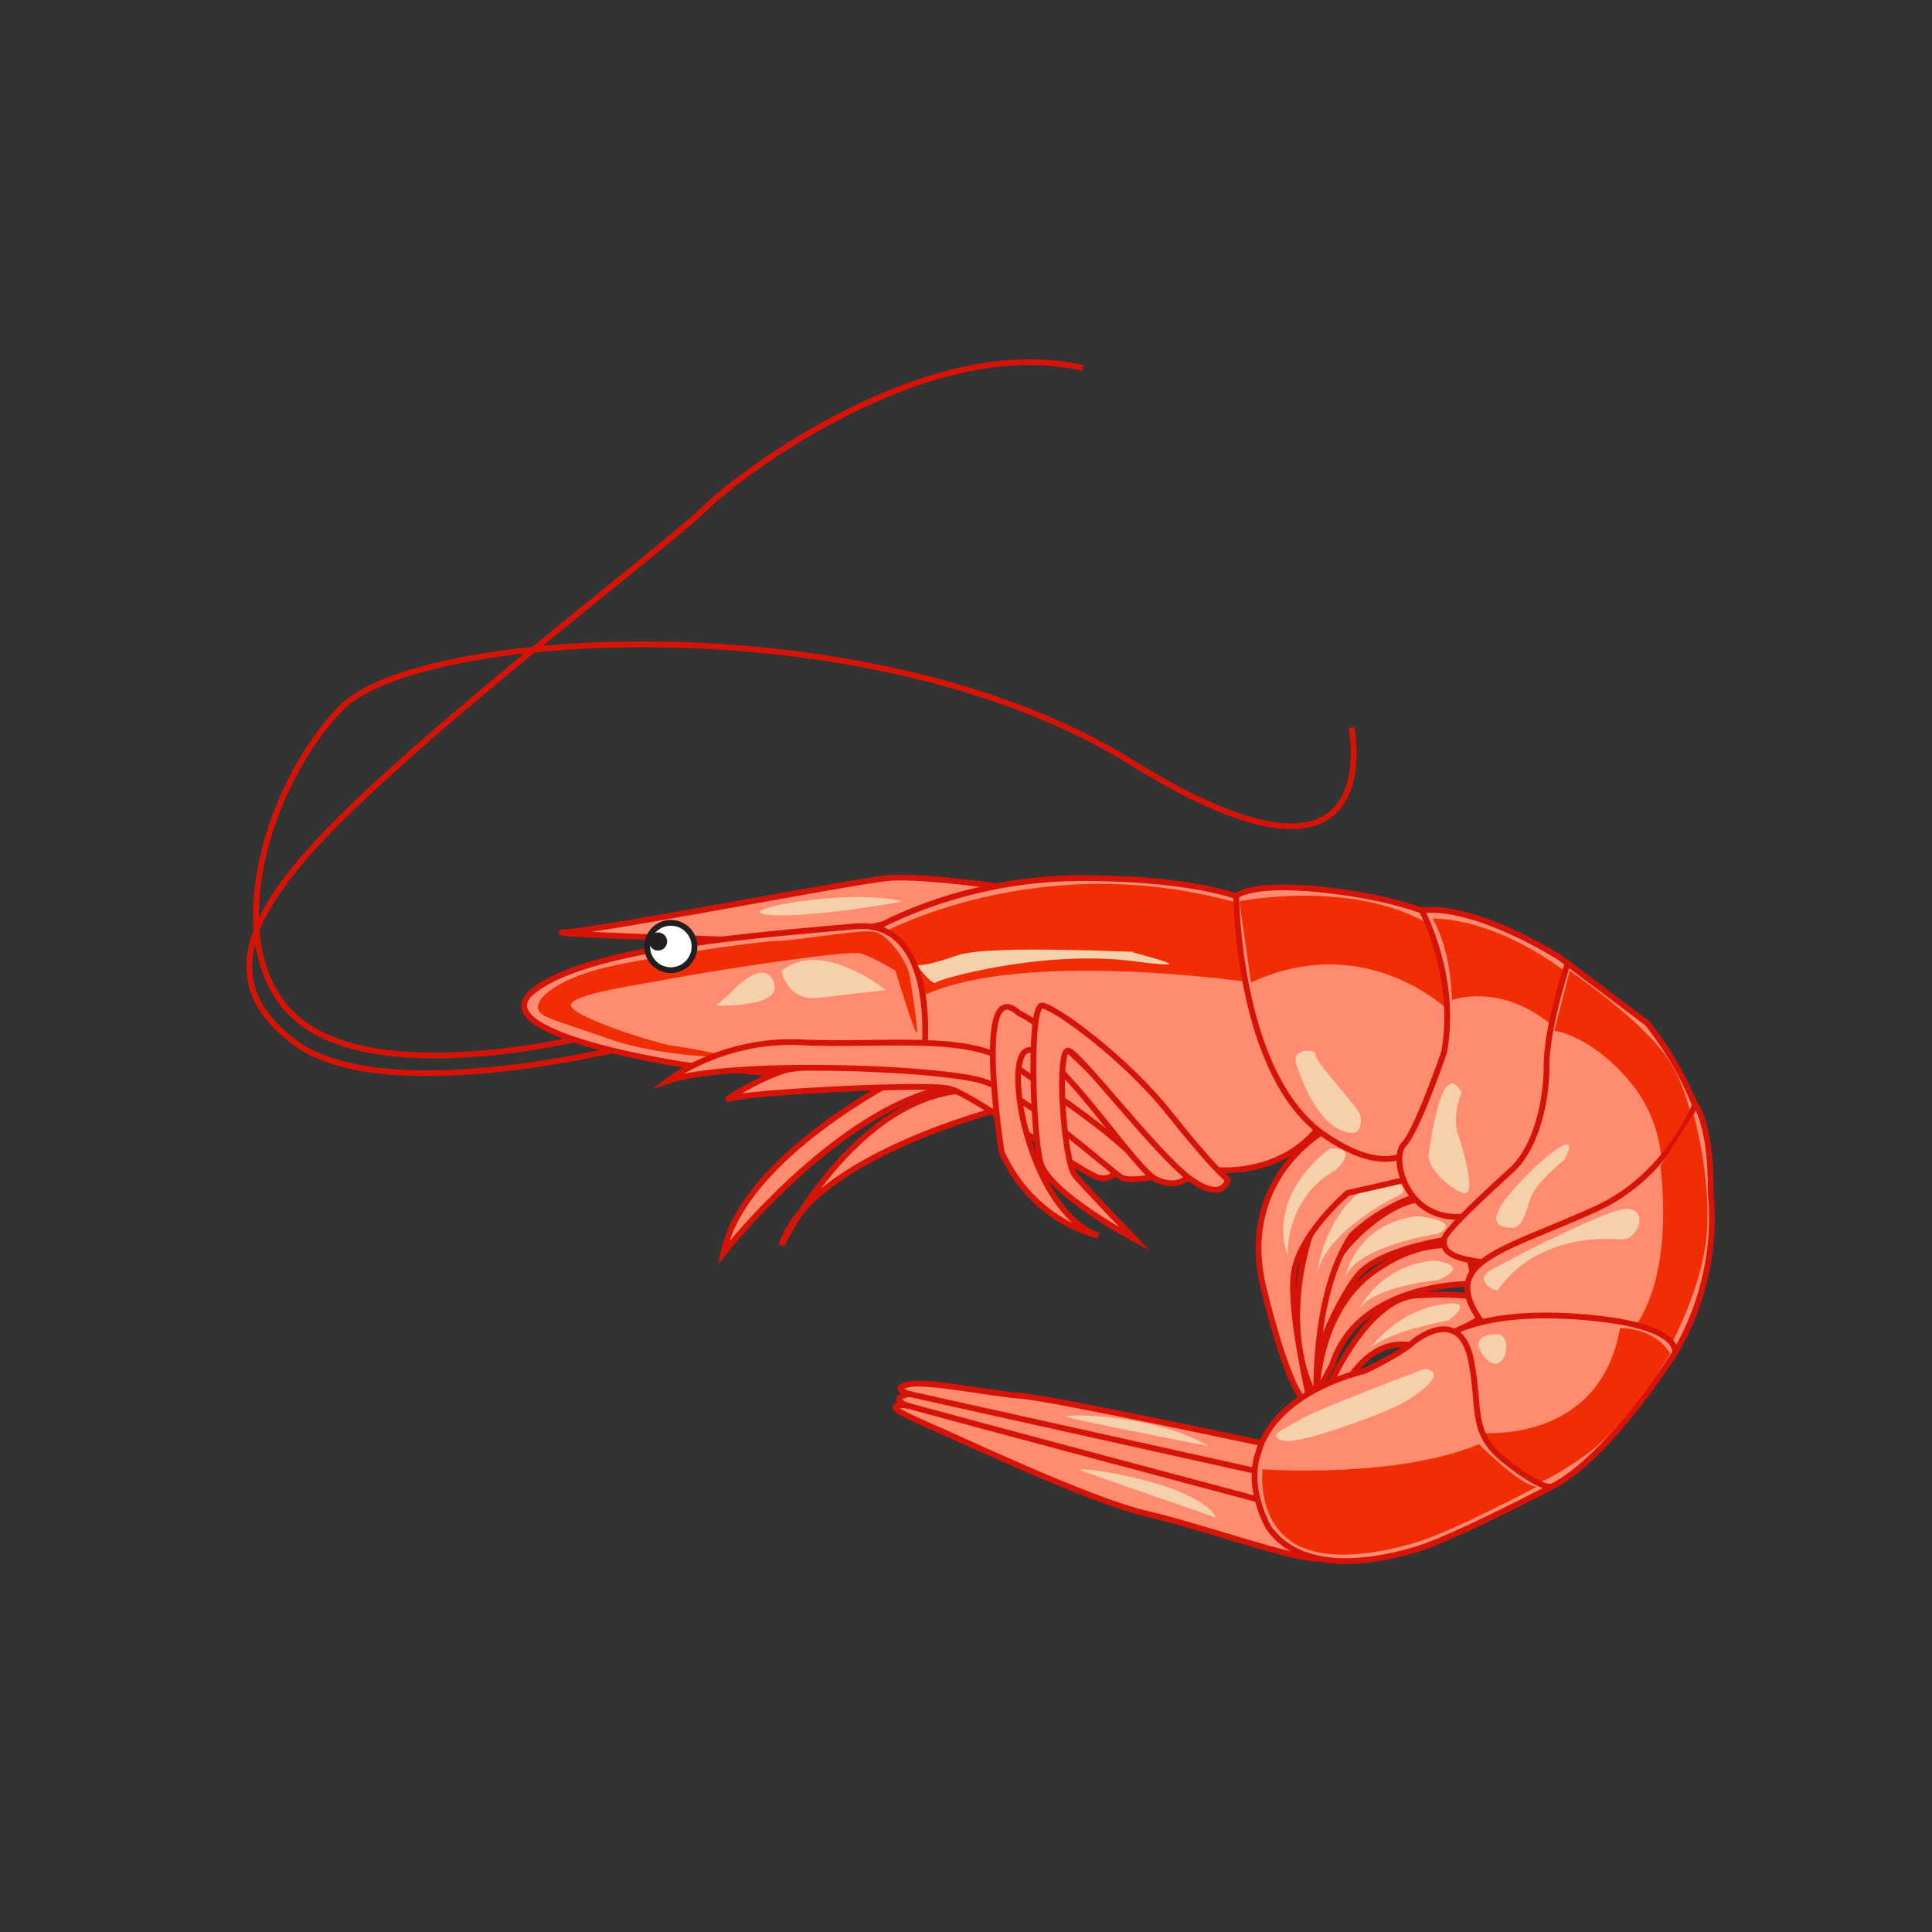 <svg xmlns="http://www.w3.org/2000/svg" viewBox="0 0 1000 1000"><rect x="0" y="0" width="1000" height="1000" fill="#333333" stroke="none"/><defs><style>.cls-1{fill:none;}.cls-1,.cls-2{stroke:#d51407;}.cls-1,.cls-2,.cls-6{stroke-miterlimit:10;stroke-width:3px;}.cls-2{fill:#ff8c71;}.cls-3{fill:#f6d0ab;}.cls-4{fill:#f6d1ac;}.cls-5{fill:#f12d05;}.cls-6{fill:#fff;stroke:#231f20;stroke-linecap:round;}.cls-7{fill:#231f20;}</style></defs><title>shrimp</title><g id="Layer_2" data-name="Layer 2"><path class="cls-1" d="M308.5,535.5s-107,28-152-6-20-122,20-163,274-56,409,28,114-18,114-18"/><path class="cls-1" d="M334.5,539.5s-134,36-182,0-17-79,44-135,153-126,169-142,114-91,195-72"/><path class="cls-2" d="M655.5,747.5s-112-24-127-25-48-8-58-6,0,5,0,5-11,2-1,6c0,0-17-2,6,8s88,41,118,48,74.72,23.52,89.36,23.26S655.5,747.5,655.5,747.5Z"/><line class="cls-1" x1="650.5" y1="761.5" x2="470.5" y2="721.5"/><path class="cls-1" d="M652.5,776.5s-154-41-183-49"/><path class="cls-3" d="M625.5,748.5s-67-13-73-15S597.5,731.5,625.5,748.5Z"/><path class="cls-3" d="M629.5,785.5s-58-20-69-24S619.5,766.5,629.5,785.5Z"/><path class="cls-2" d="M536.5,461.5c-2,0-57-9-77-7s-148,27-167,28,122,5,122,5Z"/><path class="cls-2" d="M734.5,697.5s-21-10-38,19l-9,2s20-47,46-48c0,0,27-2,38,3S734.5,697.5,734.5,697.5Z"/><path class="cls-2" d="M763.5,664.5s-60-2-74,42l-8,15s0-42,29-63,49-12,49-12Z"/><path class="cls-2" d="M749.5,641.5s-36,5-47,19-21,41-21,41-8-35,22-63,46-15,46-15l16,2-11,13Z"/><path class="cls-2" d="M728.5,601.5s-28-9-43,20-18,67-9,92l5,12s-3-54,18-86c0,0,17-17,40-22S728.5,601.5,728.5,601.5Z"/><path class="cls-4" d="M724.5,618.5s-39,18-43,42c0,0,4-40,36-51C717.5,609.5,731.5,614.5,724.5,618.5Z"/><path class="cls-2" d="M687.5,584.5c-2,0-46,25-34,80,0,0,12,52,22,61l3,2s-11-46-9-67,28-43,28-43l35-8-14-29Z"/><path class="cls-4" d="M688.5,594.5s-33,22-22,56c0,0-2-30,25-45C691.5,605.5,704.5,593.5,688.5,594.5Z"/><path class="cls-4" d="M744.5,638.5s-41,6-48,22c0,0,5-27,37-31C733.5,629.5,757.5,631.5,744.5,638.5Z"/><path class="cls-4" d="M744.5,662.5s-33,3-41,15a48.2,48.2,0,0,1,39-25S762.5,654.5,744.5,662.5Z"/><path class="cls-4" d="M749.5,683.5s-29,5-40,14c0,0,13-18,35-22S749.5,683.5,749.5,683.5Z"/><path class="cls-2" d="M646.5,466.5s-22-12-87-12-110,28-110,28l13,59,104,64h62s39,5,59-29S646.5,466.5,646.5,466.5Z"/><path class="cls-5" d="M647.5,508.5s-122-18-172,8l-22-32s84-48,191-16Z"/><path class="cls-2" d="M519.5,573.5s-100,25-115,71c0,0,42-85,104-80Z"/><path class="cls-2" d="M466.5,557.5s-82,41-92,91c0,0,65-83,126-87Z"/><path class="cls-2" d="M741.5,473.5s-19-9-57-13-44.62,3.37-44.62,3.37.62,92.63,45.62,123.63,56-6,56-6l18-46v-50Z"/><path class="cls-5" d="M751.5,524.5s-43-44-104-16l-6-42s60-12,100,13l14,26Z"/><path class="cls-2" d="M805.5,494.5s-42.3-26.57-69.65-23.28c0,0,18.65,34.28,11.65,73.28,0,0-14,41-21,48s2,45,38,36,60-63,60-63l9-49S809.5,496.5,805.5,494.5Z"/><path class="cls-5" d="M808.5,535.5s-24-27-57-18c0,0,0-25-10-42,0,0,33-2,76,33Z"/><path class="cls-2" d="M852.5,529.5l-41.06-30.81S800.5,531.5,800.5,551.5s-6,43-18,54-35,32-35,36-3,12,39,13,94-55,94-55l-3-27A167.92,167.92,0,0,0,852.5,529.5Z"/><path class="cls-5" d="M859.5,609.5c1-2,3-28-17-51s-38-25-38-25l8-31s34,23,49,43,16,48,16,48Z"/><path class="cls-2" d="M885.5,617.5c-.19-2,1-31.22-8-46.11,0,0-14,37.11-51,54.11s-67,24-67,41,27,37,27,37l77,2S890.5,669.5,885.5,617.5Z"/><path class="cls-5" d="M837.5,696.5c0-1,30-18,22-93l17-27s9,31,7,61-21,63-21,63Z"/><path class="cls-2" d="M744.5,694.5s16-17,72-13,50.28,19,50.28,19-40.28,64-71.28,72S744.5,694.5,744.5,694.5Z"/><path class="cls-5" d="M763.5,741.5c10,1,65,3,75-54,0,0,17-1,26,13,0,0-21,36-43,52s-31,17-33,17S763.5,741.5,763.5,741.5Z"/><path class="cls-2" d="M651.5,751.5s5-29,55-42c0,0,17-8,24-14s26-17,31,9-1,37,18,52,23.72,13,23.72,13-49.72,26-68.72,32-60,15-78-11C656.5,790.5,644.5,769.5,651.5,751.5Z"/><path class="cls-5" d="M653.5,760.5c1,0,69,5,112-13,0,0,22,22,30,22,0,0-43,23-63,29s-50,11-66-2S653.5,760.5,653.5,760.5Z"/><path class="cls-3" d="M737.5,708.5s-56,21-64,26-18,8-10,11,49-13,58-17S751.5,710.5,737.5,708.5Z"/><path class="cls-3" d="M775.5,667.5c-1.29,1.83-13-5-4-10s49-26,66-31,12,16,1,15S794.5,640.5,775.5,667.5Z"/><path class="cls-3" d="M809.5,600.5s-14,11-17,19-4,16-10,16-15-2,1-20S819.5,582.5,809.5,600.5Z"/><path class="cls-3" d="M756.5,565.5s-5,12-2,21,10,33,3,31-19-13-18-20S746.5,546.5,756.5,565.5Z"/><path class="cls-3" d="M474.5,499.5s8,11,10,9,56-17,102-11-9-6,0-5-74-4-91,2S474.5,499.5,474.5,499.5Z"/><path class="cls-2" d="M478.5,543.5s7-68-36-64-136,10-166,33,80,39,80,39,99,10,114,10S478.5,543.5,478.5,543.5Z"/><path class="cls-5" d="M463.5,502.5s-11-7-18-9-83,10-98,13-53,8-52,14,45,20,54,21,31,6,31,6-38,0-66-10-37-11-36-17,13-14,32-19,77.91-14,92-14.5,44-6.5,51-4.5,16,16,17,21,5,30,4,31S463.5,502.5,463.5,502.5Z"/><path class="cls-3" d="M466.5,466.5c1,.24-48,9-69,7S438.5,459.5,466.5,466.5Z"/><path class="cls-3" d="M404.5,502.5s3,16,19,14,35-4,35-4S425.5,485.5,404.5,502.5Z"/><path class="cls-3" d="M370.5,520.5c2,0,35,1,30-12s-20,3-22,5S370.5,520.5,370.5,520.5Z"/><path class="cls-2" d="M578.5,604.5s-2,7-10,5-65-43-77-46-105,2-113,5,19-13,30-15,79-7,107,6S578.5,604.5,578.5,604.5Z"/><path class="cls-2" d="M595.5,609.5s-11,2-15,0-49-43-72-50-130-11-163,0c0,0,28-22,69-20s87-5,109,11S586.5,592.5,595.5,609.5Z"/><path class="cls-2" d="M614.5,609.5s-5,6-16,1-49-65-65-67-2,83,35,96c0,0-33-6-50-43,0,0-15-94,9-72C527.5,524.5,548.5,531.5,614.5,609.5Z"/><path class="cls-2" d="M635.5,610.5s-2,12-19,0-56.65-64.26-63.32-66.63-2.68,57.63,3.32,64.63,31,33,31,33-45-24-49-40-6-82,1-81,43,27,66,56S635.5,610.5,635.5,610.5Z"/><path class="cls-3" d="M774.5,690.5s-16,0-6,12S784.5,690.5,774.5,690.5Z"/><path class="cls-3" d="M671,551s7.93,25.85,21,32.92S705,581,704,577s-24-28-23-31S668,542,671,551Z"/><circle class="cls-6" cx="347.22" cy="489.91" r="12.26"/><circle class="cls-7" cx="340.61" cy="487.32" r="4.7"/></g></svg>